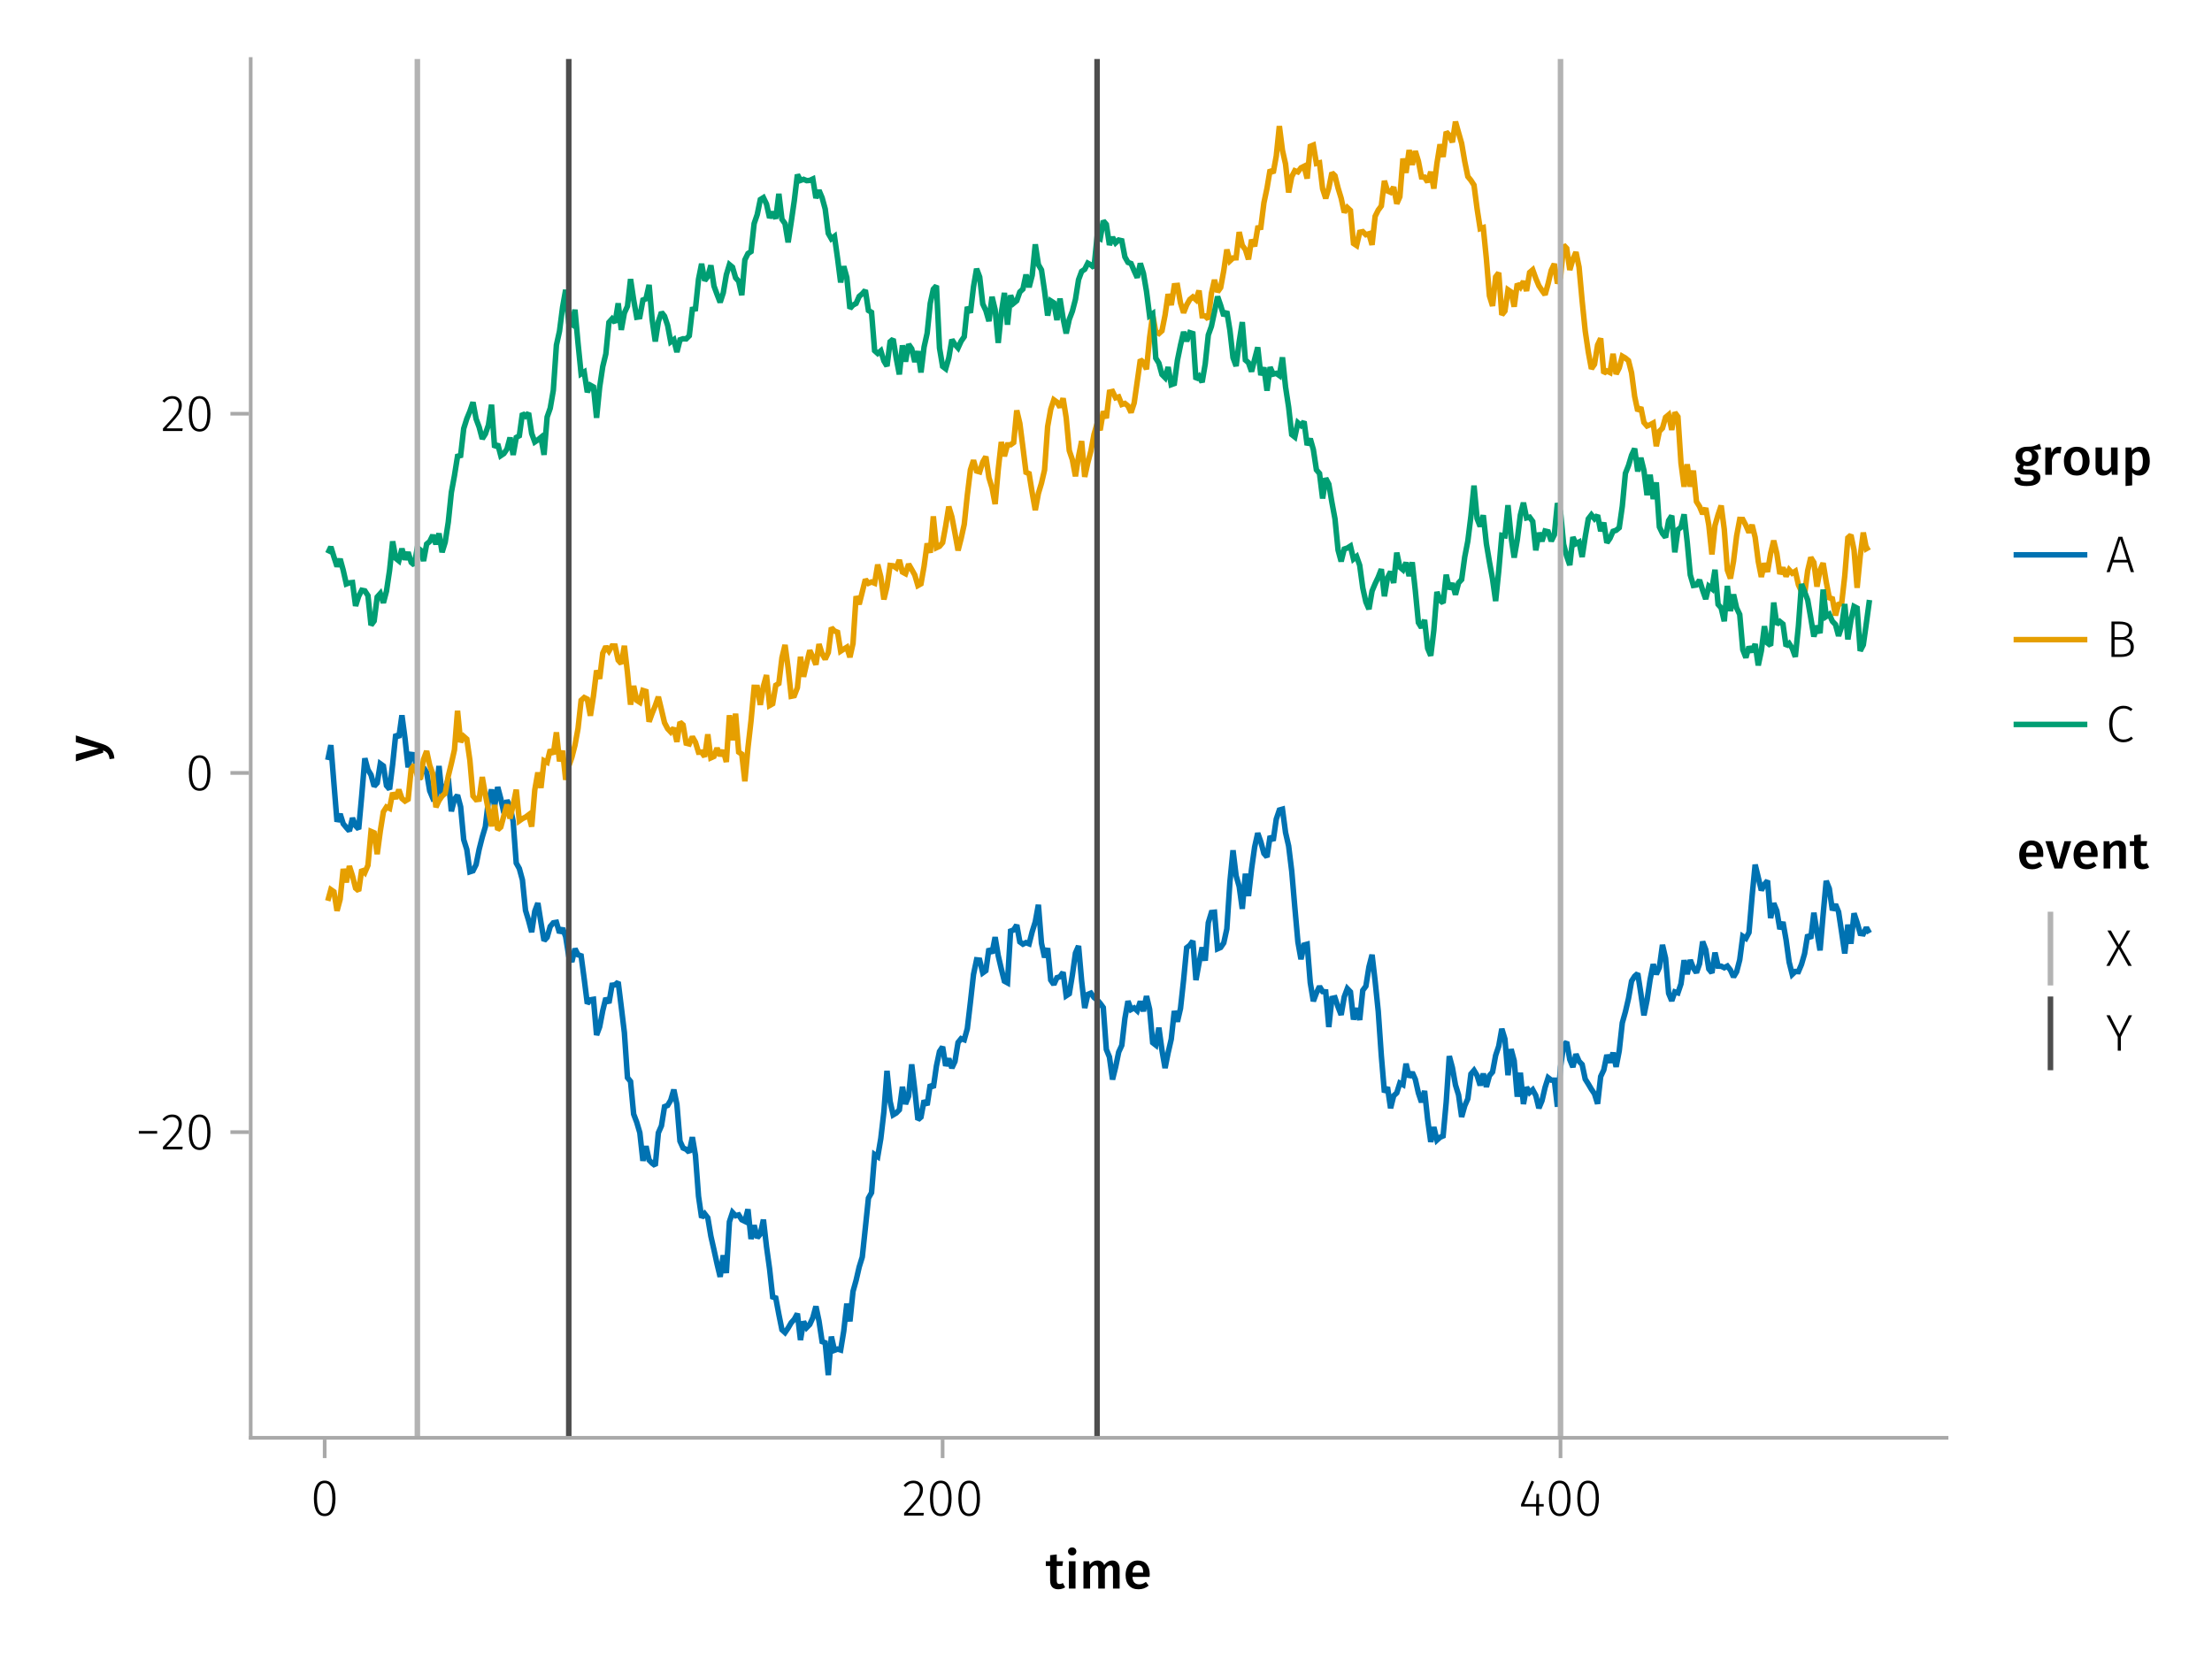 <?xml version="1.0" encoding="UTF-8"?>
<svg xmlns="http://www.w3.org/2000/svg" xmlns:xlink="http://www.w3.org/1999/xlink" width="600" height="450" viewBox="0 0 600 450">
<defs>
<g>
<g id="glyph-0-0-940e88b9">
<path d="M 5.312 -0.344 C 5.051 -0.156 4.758 -0.02 4.438 0.062 C 4.125 0.156 3.797 0.203 3.453 0.203 C 2.723 0.203 2.172 0 1.797 -0.406 C 1.422 -0.812 1.234 -1.414 1.234 -2.219 L 1.234 -6.125 L 0.062 -6.125 L 0.062 -7.406 L 1.234 -7.406 L 1.234 -9.047 L 3.031 -9.25 L 3.031 -7.406 L 4.75 -7.406 L 4.562 -6.125 L 3.031 -6.125 L 3.031 -2.25 C 3.031 -1.883 3.094 -1.625 3.219 -1.469 C 3.344 -1.312 3.539 -1.234 3.812 -1.234 C 4.082 -1.234 4.375 -1.32 4.688 -1.5 Z M 5.312 -0.344 "/>
</g>
<g id="glyph-1-0-940e88b9">
<path d="M 2.875 -7.406 L 2.875 0 L 1.078 0 L 1.078 -7.406 Z M 1.969 -11.156 C 2.301 -11.156 2.57 -11.051 2.781 -10.844 C 2.988 -10.633 3.094 -10.375 3.094 -10.062 C 3.094 -9.758 2.988 -9.504 2.781 -9.297 C 2.57 -9.086 2.301 -8.984 1.969 -8.984 C 1.633 -8.984 1.363 -9.086 1.156 -9.297 C 0.945 -9.504 0.844 -9.758 0.844 -10.062 C 0.844 -10.375 0.945 -10.633 1.156 -10.844 C 1.363 -11.051 1.633 -11.156 1.969 -11.156 Z M 1.969 -11.156 "/>
</g>
<g id="glyph-2-0-940e88b9">
<path d="M 8.938 -7.609 C 9.531 -7.609 10.004 -7.406 10.359 -7 C 10.711 -6.594 10.891 -6.047 10.891 -5.359 L 10.891 0 L 9.094 0 L 9.094 -5.078 C 9.094 -5.867 8.82 -6.266 8.281 -6.266 C 8 -6.266 7.75 -6.172 7.531 -5.984 C 7.32 -5.805 7.109 -5.531 6.891 -5.156 L 6.891 0 L 5.094 0 L 5.094 -5.078 C 5.094 -5.867 4.82 -6.266 4.281 -6.266 C 3.988 -6.266 3.734 -6.172 3.516 -5.984 C 3.305 -5.805 3.094 -5.531 2.875 -5.156 L 2.875 0 L 1.078 0 L 1.078 -7.406 L 2.625 -7.406 L 2.766 -6.438 C 3.328 -7.219 4.039 -7.609 4.906 -7.609 C 5.344 -7.609 5.719 -7.5 6.031 -7.281 C 6.344 -7.062 6.566 -6.758 6.703 -6.375 C 7.004 -6.77 7.332 -7.07 7.688 -7.281 C 8.051 -7.5 8.469 -7.609 8.938 -7.609 Z M 8.938 -7.609 "/>
</g>
<g id="glyph-2-1-940e88b9">
<path d="M 7.156 -3.875 C 7.156 -3.781 7.141 -3.539 7.109 -3.156 L 2.469 -3.156 C 2.52 -2.438 2.703 -1.922 3.016 -1.609 C 3.336 -1.297 3.758 -1.141 4.281 -1.141 C 4.613 -1.141 4.922 -1.191 5.203 -1.297 C 5.492 -1.41 5.801 -1.582 6.125 -1.812 L 6.875 -0.781 C 6.051 -0.125 5.133 0.203 4.125 0.203 C 3 0.203 2.129 -0.141 1.516 -0.828 C 0.91 -1.516 0.609 -2.457 0.609 -3.656 C 0.609 -4.406 0.738 -5.082 1 -5.688 C 1.258 -6.289 1.633 -6.758 2.125 -7.094 C 2.625 -7.438 3.211 -7.609 3.891 -7.609 C 4.93 -7.609 5.734 -7.281 6.297 -6.625 C 6.867 -5.969 7.156 -5.051 7.156 -3.875 Z M 5.375 -4.391 C 5.375 -5.691 4.895 -6.344 3.938 -6.344 C 3.5 -6.344 3.156 -6.18 2.906 -5.859 C 2.656 -5.535 2.508 -5.02 2.469 -4.312 L 5.375 -4.312 Z M 5.375 -4.391 "/>
</g>
<g id="glyph-3-0-940e88b9">
<path d="M 3.844 -9.469 C 4.812 -9.469 5.539 -9.055 6.031 -8.234 C 6.531 -7.422 6.781 -6.223 6.781 -4.641 C 6.781 -3.078 6.531 -1.883 6.031 -1.062 C 5.531 -0.25 4.801 0.156 3.844 0.156 C 2.883 0.156 2.156 -0.25 1.656 -1.062 C 1.164 -1.883 0.922 -3.082 0.922 -4.656 C 0.922 -6.238 1.164 -7.438 1.656 -8.25 C 2.156 -9.062 2.883 -9.469 3.844 -9.469 Z M 3.844 -8.797 C 2.457 -8.797 1.766 -7.414 1.766 -4.656 C 1.766 -1.895 2.457 -0.516 3.844 -0.516 C 4.531 -0.516 5.047 -0.848 5.391 -1.516 C 5.742 -2.191 5.922 -3.234 5.922 -4.641 C 5.922 -6.055 5.742 -7.102 5.391 -7.781 C 5.047 -8.457 4.531 -8.797 3.844 -8.797 Z M 3.844 -8.797 "/>
</g>
<g id="glyph-4-0-940e88b9">
<path d="M 3.156 -9.469 C 3.938 -9.469 4.555 -9.238 5.016 -8.781 C 5.484 -8.32 5.719 -7.734 5.719 -7.016 C 5.719 -6.41 5.586 -5.844 5.328 -5.312 C 5.078 -4.781 4.68 -4.195 4.141 -3.562 C 3.609 -2.926 2.742 -1.977 1.547 -0.719 L 5.969 -0.719 L 5.859 0 L 0.609 0 L 0.609 -0.688 C 1.879 -2.051 2.789 -3.062 3.344 -3.719 C 3.906 -4.375 4.301 -4.941 4.531 -5.422 C 4.758 -5.898 4.875 -6.414 4.875 -6.969 C 4.875 -7.52 4.711 -7.957 4.391 -8.281 C 4.066 -8.613 3.641 -8.781 3.109 -8.781 C 2.68 -8.781 2.301 -8.691 1.969 -8.516 C 1.633 -8.336 1.316 -8.07 1.016 -7.719 L 0.469 -8.141 C 0.832 -8.586 1.234 -8.922 1.672 -9.141 C 2.109 -9.359 2.602 -9.469 3.156 -9.469 Z M 3.156 -9.469 "/>
</g>
<g id="glyph-4-1-940e88b9">
<path d="M 3.844 -9.469 C 4.812 -9.469 5.539 -9.055 6.031 -8.234 C 6.531 -7.422 6.781 -6.223 6.781 -4.641 C 6.781 -3.078 6.531 -1.883 6.031 -1.062 C 5.531 -0.25 4.801 0.156 3.844 0.156 C 2.883 0.156 2.156 -0.25 1.656 -1.062 C 1.164 -1.883 0.922 -3.082 0.922 -4.656 C 0.922 -6.238 1.164 -7.438 1.656 -8.25 C 2.156 -9.062 2.883 -9.469 3.844 -9.469 Z M 3.844 -8.797 C 2.457 -8.797 1.766 -7.414 1.766 -4.656 C 1.766 -1.895 2.457 -0.516 3.844 -0.516 C 4.531 -0.516 5.047 -0.848 5.391 -1.516 C 5.742 -2.191 5.922 -3.234 5.922 -4.641 C 5.922 -6.055 5.742 -7.102 5.391 -7.781 C 5.047 -8.457 4.531 -8.797 3.844 -8.797 Z M 3.844 -8.797 "/>
</g>
<g id="glyph-4-2-940e88b9">
<path d="M 7.125 -9.594 L 4.094 -3.75 L 4.094 0 L 3.25 0 L 3.25 -3.734 L 0.188 -9.594 L 1.125 -9.594 L 3.703 -4.5 L 6.234 -9.594 Z M 7.125 -9.594 "/>
</g>
<g id="glyph-5-0-940e88b9">
<path d="M 3.844 -9.469 C 4.812 -9.469 5.539 -9.055 6.031 -8.234 C 6.531 -7.422 6.781 -6.223 6.781 -4.641 C 6.781 -3.078 6.531 -1.883 6.031 -1.062 C 5.531 -0.25 4.801 0.156 3.844 0.156 C 2.883 0.156 2.156 -0.25 1.656 -1.062 C 1.164 -1.883 0.922 -3.082 0.922 -4.656 C 0.922 -6.238 1.164 -7.438 1.656 -8.25 C 2.156 -9.062 2.883 -9.469 3.844 -9.469 Z M 3.844 -8.797 C 2.457 -8.797 1.766 -7.414 1.766 -4.656 C 1.766 -1.895 2.457 -0.516 3.844 -0.516 C 4.531 -0.516 5.047 -0.848 5.391 -1.516 C 5.742 -2.191 5.922 -3.234 5.922 -4.641 C 5.922 -6.055 5.742 -7.102 5.391 -7.781 C 5.047 -8.457 4.531 -8.797 3.844 -8.797 Z M 3.844 -8.797 "/>
</g>
<g id="glyph-6-0-940e88b9">
<path d="M 6.766 -3.125 L 6.766 -2.453 L 5.5 -2.453 L 5.5 0 L 4.703 0 L 4.703 -2.453 L 0.625 -2.453 L 0.625 -3.047 L 3.469 -9.469 L 4.156 -9.188 L 1.5 -3.125 L 4.703 -3.125 L 4.797 -5.859 L 5.5 -5.859 L 5.5 -3.125 Z M 6.766 -3.125 "/>
</g>
<g id="glyph-6-1-940e88b9">
<path d="M 3.844 -9.469 C 4.812 -9.469 5.539 -9.055 6.031 -8.234 C 6.531 -7.422 6.781 -6.223 6.781 -4.641 C 6.781 -3.078 6.531 -1.883 6.031 -1.062 C 5.531 -0.25 4.801 0.156 3.844 0.156 C 2.883 0.156 2.156 -0.25 1.656 -1.062 C 1.164 -1.883 0.922 -3.082 0.922 -4.656 C 0.922 -6.238 1.164 -7.438 1.656 -8.25 C 2.156 -9.062 2.883 -9.469 3.844 -9.469 Z M 3.844 -8.797 C 2.457 -8.797 1.766 -7.414 1.766 -4.656 C 1.766 -1.895 2.457 -0.516 3.844 -0.516 C 4.531 -0.516 5.047 -0.848 5.391 -1.516 C 5.742 -2.191 5.922 -3.234 5.922 -4.641 C 5.922 -6.055 5.742 -7.102 5.391 -7.781 C 5.047 -8.457 4.531 -8.797 3.844 -8.797 Z M 3.844 -8.797 "/>
</g>
<g id="glyph-7-0-940e88b9">
<path d="M 0.031 -4.656 C 0.945 -4.363 1.656 -3.91 2.156 -3.297 C 2.664 -2.691 2.961 -1.863 3.047 -0.812 L 1.75 -0.625 C 1.676 -1.113 1.57 -1.504 1.438 -1.797 C 1.301 -2.086 1.117 -2.32 0.891 -2.5 C 0.672 -2.676 0.375 -2.844 0 -3 L 0 -2.375 L -7.406 -0.031 L -7.406 -1.938 L -1.188 -3.547 L -7.406 -5.219 L -7.406 -7.062 Z M 0.031 -4.656 "/>
</g>
<g id="glyph-8-0-940e88b9">
<path d="M 0.969 -4.281 L 0.969 -5 L 5.938 -5 L 5.938 -4.281 Z M 0.969 -4.281 "/>
</g>
<g id="glyph-8-1-940e88b9">
<path d="M 3.156 -9.469 C 3.938 -9.469 4.555 -9.238 5.016 -8.781 C 5.484 -8.32 5.719 -7.734 5.719 -7.016 C 5.719 -6.41 5.586 -5.844 5.328 -5.312 C 5.078 -4.781 4.68 -4.195 4.141 -3.562 C 3.609 -2.926 2.742 -1.977 1.547 -0.719 L 5.969 -0.719 L 5.859 0 L 0.609 0 L 0.609 -0.688 C 1.879 -2.051 2.789 -3.062 3.344 -3.719 C 3.906 -4.375 4.301 -4.941 4.531 -5.422 C 4.758 -5.898 4.875 -6.414 4.875 -6.969 C 4.875 -7.52 4.711 -7.957 4.391 -8.281 C 4.066 -8.613 3.641 -8.781 3.109 -8.781 C 2.68 -8.781 2.301 -8.691 1.969 -8.516 C 1.633 -8.336 1.316 -8.07 1.016 -7.719 L 0.469 -8.141 C 0.832 -8.586 1.234 -8.922 1.672 -9.141 C 2.109 -9.359 2.602 -9.469 3.156 -9.469 Z M 3.156 -9.469 "/>
</g>
<g id="glyph-9-0-940e88b9">
<path d="M 3.844 -9.469 C 4.812 -9.469 5.539 -9.055 6.031 -8.234 C 6.531 -7.422 6.781 -6.223 6.781 -4.641 C 6.781 -3.078 6.531 -1.883 6.031 -1.062 C 5.531 -0.25 4.801 0.156 3.844 0.156 C 2.883 0.156 2.156 -0.25 1.656 -1.062 C 1.164 -1.883 0.922 -3.082 0.922 -4.656 C 0.922 -6.238 1.164 -7.438 1.656 -8.25 C 2.156 -9.062 2.883 -9.469 3.844 -9.469 Z M 3.844 -8.797 C 2.457 -8.797 1.766 -7.414 1.766 -4.656 C 1.766 -1.895 2.457 -0.516 3.844 -0.516 C 4.531 -0.516 5.047 -0.848 5.391 -1.516 C 5.742 -2.191 5.922 -3.234 5.922 -4.641 C 5.922 -6.055 5.742 -7.102 5.391 -7.781 C 5.047 -8.457 4.531 -8.797 3.844 -8.797 Z M 3.844 -8.797 "/>
</g>
<g id="glyph-10-0-940e88b9">
<path d="M 3.156 -9.469 C 3.938 -9.469 4.555 -9.238 5.016 -8.781 C 5.484 -8.32 5.719 -7.734 5.719 -7.016 C 5.719 -6.41 5.586 -5.844 5.328 -5.312 C 5.078 -4.781 4.68 -4.195 4.141 -3.562 C 3.609 -2.926 2.742 -1.977 1.547 -0.719 L 5.969 -0.719 L 5.859 0 L 0.609 0 L 0.609 -0.688 C 1.879 -2.051 2.789 -3.062 3.344 -3.719 C 3.906 -4.375 4.301 -4.941 4.531 -5.422 C 4.758 -5.898 4.875 -6.414 4.875 -6.969 C 4.875 -7.52 4.711 -7.957 4.391 -8.281 C 4.066 -8.613 3.641 -8.781 3.109 -8.781 C 2.68 -8.781 2.301 -8.691 1.969 -8.516 C 1.633 -8.336 1.316 -8.07 1.016 -7.719 L 0.469 -8.141 C 0.832 -8.586 1.234 -8.922 1.672 -9.141 C 2.109 -9.359 2.602 -9.469 3.156 -9.469 Z M 3.156 -9.469 "/>
</g>
<g id="glyph-11-0-940e88b9">
<path d="M 7.516 -7.016 C 7.035 -6.848 6.32 -6.766 5.375 -6.766 C 5.832 -6.555 6.172 -6.301 6.391 -6 C 6.609 -5.695 6.719 -5.316 6.719 -4.859 C 6.719 -4.367 6.598 -3.938 6.359 -3.562 C 6.117 -3.195 5.77 -2.906 5.312 -2.688 C 4.863 -2.469 4.336 -2.359 3.734 -2.359 C 3.398 -2.359 3.109 -2.398 2.859 -2.484 C 2.648 -2.336 2.547 -2.156 2.547 -1.938 C 2.547 -1.582 2.844 -1.406 3.438 -1.406 L 4.578 -1.406 C 5.117 -1.406 5.594 -1.316 6 -1.141 C 6.406 -0.961 6.719 -0.711 6.938 -0.391 C 7.164 -0.078 7.281 0.281 7.281 0.688 C 7.281 1.438 6.961 2.016 6.328 2.422 C 5.691 2.836 4.773 3.047 3.578 3.047 C 2.723 3.047 2.051 2.957 1.562 2.781 C 1.07 2.602 0.723 2.348 0.516 2.016 C 0.305 1.68 0.203 1.254 0.203 0.734 L 1.812 0.734 C 1.812 0.992 1.859 1.195 1.953 1.344 C 2.055 1.488 2.238 1.598 2.5 1.672 C 2.758 1.754 3.129 1.797 3.609 1.797 C 4.297 1.797 4.773 1.707 5.047 1.531 C 5.328 1.363 5.469 1.125 5.469 0.812 C 5.469 0.531 5.359 0.312 5.141 0.156 C 4.93 0.008 4.625 -0.062 4.219 -0.062 L 3.094 -0.062 C 2.395 -0.062 1.867 -0.195 1.516 -0.469 C 1.16 -0.738 0.984 -1.082 0.984 -1.5 C 0.984 -1.758 1.055 -2.008 1.203 -2.25 C 1.359 -2.5 1.57 -2.707 1.844 -2.875 C 1.395 -3.102 1.066 -3.383 0.859 -3.719 C 0.648 -4.062 0.547 -4.473 0.547 -4.953 C 0.547 -5.484 0.676 -5.945 0.938 -6.344 C 1.195 -6.75 1.555 -7.062 2.016 -7.281 C 2.484 -7.5 3.016 -7.609 3.609 -7.609 C 4.391 -7.598 5.02 -7.66 5.5 -7.797 C 5.988 -7.93 6.508 -8.145 7.062 -8.438 Z M 3.641 -6.391 C 3.234 -6.391 2.914 -6.258 2.688 -6 C 2.469 -5.75 2.359 -5.41 2.359 -4.984 C 2.359 -4.535 2.473 -4.18 2.703 -3.922 C 2.93 -3.66 3.254 -3.531 3.672 -3.531 C 4.098 -3.531 4.422 -3.656 4.641 -3.906 C 4.867 -4.164 4.984 -4.531 4.984 -5 C 4.984 -5.926 4.535 -6.391 3.641 -6.391 Z M 3.641 -6.391 "/>
</g>
<g id="glyph-11-1-940e88b9">
<path d="M 7 0 L 5.453 0 L 5.344 -1.031 C 5.07 -0.613 4.754 -0.301 4.391 -0.094 C 4.023 0.102 3.586 0.203 3.078 0.203 C 2.422 0.203 1.91 0 1.547 -0.406 C 1.191 -0.812 1.016 -1.375 1.016 -2.094 L 1.016 -7.406 L 2.797 -7.406 L 2.797 -2.312 C 2.797 -1.895 2.867 -1.594 3.016 -1.406 C 3.16 -1.227 3.391 -1.141 3.703 -1.141 C 4.273 -1.141 4.773 -1.492 5.203 -2.203 L 5.203 -7.406 L 7 -7.406 Z M 7 0 "/>
</g>
<g id="glyph-12-0-940e88b9">
<path d="M 4.734 -7.609 C 5.004 -7.609 5.25 -7.57 5.469 -7.5 L 5.172 -5.766 C 4.941 -5.828 4.723 -5.859 4.516 -5.859 C 4.066 -5.859 3.719 -5.695 3.469 -5.375 C 3.219 -5.062 3.02 -4.586 2.875 -3.953 L 2.875 0 L 1.078 0 L 1.078 -7.406 L 2.625 -7.406 L 2.797 -5.953 C 2.973 -6.484 3.227 -6.891 3.562 -7.172 C 3.906 -7.461 4.297 -7.609 4.734 -7.609 Z M 4.734 -7.609 "/>
</g>
<g id="glyph-12-1-940e88b9">
<path d="M 4.906 -7.609 C 5.844 -7.609 6.535 -7.27 6.984 -6.594 C 7.43 -5.914 7.656 -4.957 7.656 -3.719 C 7.656 -2.957 7.539 -2.281 7.312 -1.688 C 7.082 -1.094 6.742 -0.629 6.297 -0.297 C 5.859 0.035 5.336 0.203 4.734 0.203 C 3.953 0.203 3.332 -0.066 2.875 -0.609 L 2.875 2.859 L 1.078 3.047 L 1.078 -7.406 L 2.641 -7.406 L 2.75 -6.5 C 3.031 -6.875 3.359 -7.148 3.734 -7.328 C 4.109 -7.516 4.5 -7.609 4.906 -7.609 Z M 4.234 -1.156 C 5.266 -1.156 5.781 -2.004 5.781 -3.703 C 5.781 -4.609 5.66 -5.258 5.422 -5.656 C 5.191 -6.062 4.844 -6.266 4.375 -6.266 C 4.082 -6.266 3.805 -6.172 3.547 -5.984 C 3.285 -5.805 3.062 -5.566 2.875 -5.266 L 2.875 -1.938 C 3.219 -1.414 3.672 -1.156 4.234 -1.156 Z M 4.234 -1.156 "/>
</g>
<g id="glyph-13-0-940e88b9">
<path d="M 4.109 -7.609 C 5.191 -7.609 6.039 -7.258 6.656 -6.562 C 7.27 -5.875 7.578 -4.922 7.578 -3.703 C 7.578 -2.93 7.438 -2.25 7.156 -1.656 C 6.875 -1.062 6.473 -0.602 5.953 -0.281 C 5.43 0.039 4.812 0.203 4.094 0.203 C 3 0.203 2.145 -0.141 1.531 -0.828 C 0.914 -1.523 0.609 -2.484 0.609 -3.703 C 0.609 -4.484 0.742 -5.164 1.016 -5.75 C 1.297 -6.344 1.703 -6.801 2.234 -7.125 C 2.766 -7.445 3.391 -7.609 4.109 -7.609 Z M 4.109 -6.266 C 3.023 -6.266 2.484 -5.41 2.484 -3.703 C 2.484 -2.828 2.617 -2.18 2.891 -1.766 C 3.16 -1.348 3.562 -1.141 4.094 -1.141 C 4.625 -1.141 5.02 -1.348 5.281 -1.766 C 5.551 -2.191 5.688 -2.836 5.688 -3.703 C 5.688 -4.578 5.551 -5.223 5.281 -5.641 C 5.02 -6.055 4.629 -6.266 4.109 -6.266 Z M 4.109 -6.266 "/>
</g>
<g id="glyph-14-0-940e88b9">
<path d="M 6.797 0 L 5.953 -2.625 L 1.922 -2.625 L 1.078 0 L 0.219 0 L 3.438 -9.594 L 4.484 -9.594 L 7.672 0 Z M 2.156 -3.328 L 5.719 -3.328 L 3.953 -8.906 Z M 2.156 -3.328 "/>
</g>
<g id="glyph-14-1-940e88b9">
<path d="M 5.406 -5.078 C 6.062 -5.004 6.594 -4.773 7 -4.391 C 7.406 -4.004 7.609 -3.426 7.609 -2.656 C 7.609 -1.758 7.305 -1.094 6.703 -0.656 C 6.098 -0.219 5.254 0 4.172 0 L 1.547 0 L 1.547 -9.594 L 3.703 -9.594 C 4.805 -9.594 5.66 -9.391 6.266 -8.984 C 6.867 -8.586 7.172 -7.992 7.172 -7.203 C 7.172 -6.609 7.008 -6.129 6.688 -5.766 C 6.363 -5.398 5.938 -5.172 5.406 -5.078 Z M 2.391 -8.891 L 2.391 -5.375 L 4.328 -5.375 C 4.922 -5.375 5.398 -5.531 5.766 -5.844 C 6.129 -6.156 6.312 -6.586 6.312 -7.141 C 6.312 -7.766 6.098 -8.211 5.672 -8.484 C 5.254 -8.754 4.625 -8.891 3.781 -8.891 Z M 4.172 -0.703 C 5.891 -0.703 6.75 -1.352 6.75 -2.656 C 6.75 -3.352 6.535 -3.867 6.109 -4.203 C 5.68 -4.535 5.117 -4.703 4.422 -4.703 L 2.391 -4.703 L 2.391 -0.703 Z M 4.172 -0.703 "/>
</g>
<g id="glyph-14-2-940e88b9">
<path d="M 4.797 -9.75 C 5.328 -9.75 5.773 -9.676 6.141 -9.531 C 6.516 -9.383 6.891 -9.16 7.266 -8.859 L 6.812 -8.297 C 6.488 -8.555 6.176 -8.742 5.875 -8.859 C 5.582 -8.973 5.242 -9.031 4.859 -9.031 C 3.953 -9.031 3.219 -8.68 2.656 -7.984 C 2.094 -7.297 1.812 -6.234 1.812 -4.797 C 1.812 -3.867 1.941 -3.086 2.203 -2.453 C 2.461 -1.816 2.816 -1.348 3.266 -1.047 C 3.723 -0.742 4.238 -0.594 4.812 -0.594 C 5.27 -0.594 5.656 -0.66 5.969 -0.797 C 6.289 -0.93 6.613 -1.129 6.938 -1.391 L 7.375 -0.844 C 6.676 -0.176 5.812 0.156 4.781 0.156 C 4.039 0.156 3.379 -0.035 2.797 -0.422 C 2.211 -0.805 1.754 -1.367 1.422 -2.109 C 1.086 -2.848 0.922 -3.742 0.922 -4.797 C 0.922 -5.859 1.094 -6.758 1.438 -7.5 C 1.781 -8.238 2.242 -8.797 2.828 -9.172 C 3.41 -9.555 4.066 -9.75 4.797 -9.75 Z M 4.797 -9.75 "/>
</g>
<g id="glyph-14-3-940e88b9">
<path d="M 4.062 -5.188 L 7.062 0 L 6.109 0 L 3.562 -4.609 L 1.047 0 L 0.141 0 L 3.062 -5.156 L 0.438 -9.594 L 1.391 -9.594 L 3.562 -5.719 L 5.75 -9.594 L 6.656 -9.594 Z M 4.062 -5.188 "/>
</g>
<g id="glyph-15-0-940e88b9">
<path d="M 7.156 -3.875 C 7.156 -3.781 7.141 -3.539 7.109 -3.156 L 2.469 -3.156 C 2.52 -2.438 2.703 -1.922 3.016 -1.609 C 3.336 -1.297 3.758 -1.141 4.281 -1.141 C 4.613 -1.141 4.922 -1.191 5.203 -1.297 C 5.492 -1.41 5.801 -1.582 6.125 -1.812 L 6.875 -0.781 C 6.051 -0.125 5.133 0.203 4.125 0.203 C 3 0.203 2.129 -0.141 1.516 -0.828 C 0.91 -1.516 0.609 -2.457 0.609 -3.656 C 0.609 -4.406 0.738 -5.082 1 -5.688 C 1.258 -6.289 1.633 -6.758 2.125 -7.094 C 2.625 -7.438 3.211 -7.609 3.891 -7.609 C 4.93 -7.609 5.734 -7.281 6.297 -6.625 C 6.867 -5.969 7.156 -5.051 7.156 -3.875 Z M 5.375 -4.391 C 5.375 -5.691 4.895 -6.344 3.938 -6.344 C 3.5 -6.344 3.156 -6.18 2.906 -5.859 C 2.656 -5.535 2.508 -5.02 2.469 -4.312 L 5.375 -4.312 Z M 5.375 -4.391 "/>
</g>
<g id="glyph-15-1-940e88b9">
<path d="M 7.031 -7.406 L 4.625 0 L 2.484 0 L 0.031 -7.406 L 1.969 -7.406 L 3.562 -1.438 L 5.188 -7.406 Z M 7.031 -7.406 "/>
</g>
<g id="glyph-15-2-940e88b9">
<path d="M 5.312 -0.344 C 5.051 -0.156 4.758 -0.02 4.438 0.062 C 4.125 0.156 3.797 0.203 3.453 0.203 C 2.723 0.203 2.172 0 1.797 -0.406 C 1.422 -0.812 1.234 -1.414 1.234 -2.219 L 1.234 -6.125 L 0.062 -6.125 L 0.062 -7.406 L 1.234 -7.406 L 1.234 -9.047 L 3.031 -9.25 L 3.031 -7.406 L 4.75 -7.406 L 4.562 -6.125 L 3.031 -6.125 L 3.031 -2.25 C 3.031 -1.883 3.094 -1.625 3.219 -1.469 C 3.344 -1.312 3.539 -1.234 3.812 -1.234 C 4.082 -1.234 4.375 -1.32 4.688 -1.5 Z M 5.312 -0.344 "/>
</g>
<g id="glyph-16-0-940e88b9">
<path d="M 5.031 -7.609 C 5.688 -7.609 6.195 -7.41 6.562 -7.016 C 6.938 -6.617 7.125 -6.066 7.125 -5.359 L 7.125 0 L 5.328 0 L 5.328 -5.078 C 5.328 -5.516 5.25 -5.82 5.094 -6 C 4.945 -6.176 4.723 -6.266 4.422 -6.266 C 4.117 -6.266 3.844 -6.172 3.594 -5.984 C 3.344 -5.797 3.102 -5.52 2.875 -5.156 L 2.875 0 L 1.078 0 L 1.078 -7.406 L 2.625 -7.406 L 2.766 -6.438 C 3.379 -7.219 4.133 -7.609 5.031 -7.609 Z M 5.031 -7.609 "/>
</g>
</g>
<clipPath id="clip-0-940e88b9">
<path clip-rule="nonzero" d="M 112 16 L 114 16 L 114 390 L 112 390 Z M 112 16 "/>
</clipPath>
<clipPath id="clip-1-940e88b9">
<path clip-rule="nonzero" d="M 422 16 L 425 16 L 425 390 L 422 390 Z M 422 16 "/>
</clipPath>
<clipPath id="clip-2-940e88b9">
<path clip-rule="nonzero" d="M 153 16 L 156 16 L 156 390 L 153 390 Z M 153 16 "/>
</clipPath>
<clipPath id="clip-3-940e88b9">
<path clip-rule="nonzero" d="M 296 16 L 299 16 L 299 390 L 296 390 Z M 296 16 "/>
</clipPath>
</defs>
<rect x="-60" y="-45" width="720" height="540" fill="rgb(100%, 100%, 100%)" fill-opacity="1"/>
<path fill-rule="nonzero" fill="rgb(100%, 100%, 100%)" fill-opacity="1" d="M 68 390 L 528 390 L 528 16 L 68 16 Z M 68 390 "/>
<g fill="rgb(0%, 0%, 0%)" fill-opacity="1">
<use xlink:href="#glyph-0-0-940e88b9" x="283.608" y="430.89"/>
</g>
<g fill="rgb(0%, 0%, 0%)" fill-opacity="1">
<use xlink:href="#glyph-1-0-940e88b9" x="288.858" y="430.89"/>
</g>
<g fill="rgb(0%, 0%, 0%)" fill-opacity="1">
<use xlink:href="#glyph-2-0-940e88b9" x="292.806" y="430.89"/>
</g>
<g fill="rgb(0%, 0%, 0%)" fill-opacity="1">
<use xlink:href="#glyph-2-1-940e88b9" x="304.706" y="430.89"/>
</g>
<g fill="rgb(0%, 0%, 0%)" fill-opacity="1">
<use xlink:href="#glyph-3-0-940e88b9" x="84.221" y="411.09"/>
</g>
<g fill="rgb(0%, 0%, 0%)" fill-opacity="1">
<use xlink:href="#glyph-4-0-940e88b9" x="244.626" y="411.09"/>
</g>
<g fill="rgb(0%, 0%, 0%)" fill-opacity="1">
<use xlink:href="#glyph-4-1-940e88b9" x="251.332" y="411.09"/>
</g>
<g fill="rgb(0%, 0%, 0%)" fill-opacity="1">
<use xlink:href="#glyph-5-0-940e88b9" x="259.032" y="411.09"/>
</g>
<g fill="rgb(0%, 0%, 0%)" fill-opacity="1">
<use xlink:href="#glyph-6-0-940e88b9" x="411.961" y="411.09"/>
</g>
<g fill="rgb(0%, 0%, 0%)" fill-opacity="1">
<use xlink:href="#glyph-6-1-940e88b9" x="419.213" y="411.09"/>
</g>
<g fill="rgb(0%, 0%, 0%)" fill-opacity="1">
<use xlink:href="#glyph-6-1-940e88b9" x="426.913" y="411.09"/>
</g>
<g fill="rgb(0%, 0%, 0%)" fill-opacity="1">
<use xlink:href="#glyph-7-0-940e88b9" x="27.982" y="206.542"/>
</g>
<g fill="rgb(0%, 0%, 0%)" fill-opacity="1">
<use xlink:href="#glyph-8-0-940e88b9" x="36.692" y="311.78"/>
</g>
<g fill="rgb(0%, 0%, 0%)" fill-opacity="1">
<use xlink:href="#glyph-8-1-940e88b9" x="43.594" y="311.78"/>
</g>
<g fill="rgb(0%, 0%, 0%)" fill-opacity="1">
<use xlink:href="#glyph-4-1-940e88b9" x="50.3" y="311.78"/>
</g>
<g fill="rgb(0%, 0%, 0%)" fill-opacity="1">
<use xlink:href="#glyph-9-0-940e88b9" x="50.3" y="214.346"/>
</g>
<g fill="rgb(0%, 0%, 0%)" fill-opacity="1">
<use xlink:href="#glyph-10-0-940e88b9" x="43.594" y="116.912"/>
</g>
<g fill="rgb(0%, 0%, 0%)" fill-opacity="1">
<use xlink:href="#glyph-9-0-940e88b9" x="50.3" y="116.912"/>
</g>
<path fill="none" stroke-width="1.5" stroke-linecap="butt" stroke-linejoin="miter" stroke="rgb(0%, 44.706%, 69.804%)" stroke-opacity="1" stroke-miterlimit="2" d="M 88.91 206.145 L 89.746 202.117 L 90.586 212.633 L 91.422 222.883 L 92.262 220.785 L 93.098 223.438 L 93.938 224.457 L 94.773 225.402 L 95.613 221.891 L 96.453 223.98 L 97.289 224.879 L 98.129 215.699 L 98.965 205.688 L 99.805 208.801 L 100.641 210.188 L 101.48 213.277 L 102.316 212.359 L 103.156 207.164 L 103.992 207.77 L 104.832 213.086 L 105.668 214.074 L 106.508 207.277 L 107.348 199.164 L 108.184 200.059 L 109.023 194.023 L 109.859 200.312 L 110.699 208.137 L 111.535 204.633 L 112.375 204.734 L 113.211 209.766 L 114.051 210.441 L 114.887 208.148 L 115.727 209.535 L 116.562 214.516 L 117.402 216.531 L 118.242 215.996 L 119.078 207.77 L 119.918 215.91 L 120.754 214.121 L 121.594 211.102 L 122.43 220.066 L 123.27 216.805 L 124.105 215.695 L 124.945 218.844 L 125.781 227.758 L 126.621 230.422 L 127.457 236.473 L 128.297 236.199 L 129.137 234.523 L 129.973 230.371 L 130.812 227.062 L 131.648 224.262 L 132.488 217.125 L 133.324 214.176 L 134.164 218.754 L 135 213.484 L 135.84 216.656 L 136.676 220.551 L 137.516 217.105 L 138.352 218.676 L 139.191 222.82 L 140.031 234.098 L 140.867 235.598 L 141.707 238.68 L 142.543 246.941 L 143.383 249.691 L 144.219 252.844 L 145.059 247.18 L 145.895 244.961 L 146.734 250.215 L 147.57 255.145 L 148.41 254.242 L 149.246 251.305 L 150.086 250.316 L 150.926 250.172 L 151.762 253.016 L 152.602 251.785 L 153.438 254.074 L 154.277 259.375 L 155.113 260.887 L 155.953 257.344 L 156.789 258.984 L 157.629 259.266 L 158.465 265.527 L 159.305 272.219 L 160.141 271.199 L 160.98 271.059 L 161.82 280.75 L 162.656 278.52 L 163.496 274.137 L 164.332 270.734 L 165.172 272.062 L 166.008 267.234 L 166.848 267.133 L 167.684 266.387 L 168.523 273.168 L 169.359 280.078 L 170.199 292.301 L 171.035 293.34 L 171.875 302.199 L 172.715 304.418 L 173.551 307.246 L 174.391 314.871 L 175.227 310.891 L 176.066 314.664 L 176.902 315.531 L 177.742 316.168 L 178.578 307.281 L 179.418 305.371 L 180.254 300.18 L 181.094 299.84 L 181.93 298.43 L 182.77 295.566 L 183.609 299.57 L 184.445 309.543 L 185.285 311.391 L 186.121 311.742 L 186.961 312.555 L 187.797 308.457 L 188.637 313.379 L 189.473 324.496 L 190.312 330.254 L 191.148 329.242 L 191.988 330.324 L 192.824 335.312 L 193.664 339.012 L 194.504 342.84 L 195.34 346.328 L 196.18 340.496 L 197.016 345.309 L 197.855 331.395 L 198.691 328.871 L 199.531 329.758 L 200.367 329.539 L 201.207 330.867 L 202.043 331.281 L 202.883 328.02 L 203.719 336.07 L 204.559 332.355 L 205.398 335.73 L 206.234 334.742 L 207.074 330.824 L 207.91 338.133 L 208.75 344.199 L 209.586 351.793 L 210.426 352.074 L 211.262 356.523 L 212.102 360.688 L 212.938 361.453 L 213.777 360.223 L 214.613 358.789 L 215.453 357.844 L 216.293 356.328 L 217.129 363.477 L 217.969 358.473 L 218.805 360.105 L 219.645 359.254 L 220.48 357.43 L 221.32 354.359 L 222.156 358.34 L 222.996 363.906 L 223.832 364.215 L 224.672 373 L 225.508 362.547 L 226.348 366.254 L 227.188 365.934 L 228.023 366.188 L 228.863 361.059 L 229.699 353.605 L 230.539 358.418 L 231.375 350.301 L 232.215 347.301 L 233.051 343.672 L 233.891 340.957 L 234.727 333.031 L 235.566 324.984 L 236.402 323.508 L 237.242 313.168 L 238.082 313.734 L 238.918 308.812 L 239.758 301.551 L 240.594 290.465 L 241.434 298.73 L 242.27 302.395 L 243.109 301.895 L 243.945 301.035 L 244.785 294.797 L 245.621 299.453 L 246.461 297.328 L 247.297 288.707 L 248.137 295.645 L 248.977 303.719 L 249.812 303.008 L 250.652 298.5 L 251.488 299.746 L 252.328 294.199 L 253.164 295.031 L 254.004 289.145 L 254.84 285.215 L 255.68 283.953 L 256.516 289.102 L 257.355 287.156 L 258.191 289.695 L 259.031 287.922 L 259.871 282.77 L 260.707 281.73 L 261.547 282.031 L 262.383 279.008 L 263.223 271.84 L 264.059 264.332 L 264.898 260.344 L 265.734 260.438 L 266.574 263.887 L 267.41 263.289 L 268.25 257.328 L 269.086 258.566 L 269.926 254.199 L 270.766 259.223 L 271.602 262.805 L 272.441 266.129 L 273.277 266.586 L 274.117 252.551 L 274.953 252.242 L 275.793 250.91 L 276.629 255.484 L 277.469 256.094 L 278.305 255.68 L 279.145 256.012 L 279.98 252.73 L 280.82 250.035 L 281.66 245.422 L 282.496 255.824 L 283.336 259.699 L 284.172 257.195 L 285.012 265.84 L 285.848 267.043 L 286.688 265.199 L 287.523 264.938 L 288.363 263.73 L 289.199 270.105 L 290.039 269.547 L 290.875 264.496 L 291.715 258.516 L 292.555 256.59 L 293.391 266.074 L 294.23 273.418 L 295.066 269.734 L 295.906 269.387 L 296.742 270.555 L 297.582 271.191 L 298.418 272.141 L 299.258 273.301 L 300.094 284.664 L 300.934 286.707 L 301.77 292.812 L 302.609 289.441 L 303.445 285.367 L 304.285 283.535 L 305.125 276.25 L 305.961 271.555 L 306.801 273.828 L 307.637 273.387 L 308.477 274.156 L 309.312 271.629 L 310.152 274.285 L 310.988 270.203 L 311.828 273.77 L 312.664 282.816 L 313.504 283.477 L 314.34 278.758 L 315.18 284.871 L 316.02 289.707 L 316.855 285.543 L 317.695 281.879 L 318.531 274.242 L 319.371 277.117 L 320.207 273.539 L 321.047 265.844 L 321.883 257.066 L 322.723 256.414 L 323.559 255.23 L 324.398 265.848 L 325.234 261.23 L 326.074 256.988 L 326.914 260.566 L 327.75 250.289 L 328.59 247.523 L 329.426 247.438 L 330.266 257.359 L 331.102 256.992 L 331.941 255.762 L 332.777 251.945 L 333.617 239.164 L 334.453 230.641 L 335.293 237.551 L 336.129 240.449 L 336.969 246.523 L 337.809 236.992 L 338.645 243.051 L 339.484 235.699 L 340.32 229.754 L 341.16 225.984 L 341.996 228.352 L 342.836 231.488 L 343.672 232.449 L 344.512 226.805 L 345.348 228.031 L 346.188 222.168 L 347.023 219.727 L 347.863 219.488 L 348.703 225.832 L 349.539 229.469 L 350.379 236.309 L 351.215 246.098 L 352.055 255.508 L 352.891 260.184 L 353.73 256.34 L 354.566 256.113 L 355.406 266.543 L 356.242 271.57 L 357.082 269.332 L 357.918 267.57 L 358.758 268.969 L 359.598 269.035 L 360.434 278.578 L 361.273 270.824 L 362.109 270.648 L 362.949 273.141 L 363.785 275.281 L 364.625 270.391 L 365.461 268.16 L 366.301 269.043 L 367.137 276.551 L 367.977 273.465 L 368.812 276.66 L 369.652 268.633 L 370.492 267.496 L 371.328 262.262 L 372.168 258.98 L 373.004 266.164 L 373.844 274.297 L 374.68 286.336 L 375.52 296.289 L 376.355 294.902 L 377.195 300.602 L 378.031 297.23 L 378.871 296.449 L 379.707 293.789 L 380.547 294.223 L 381.387 288.527 L 382.223 292.176 L 383.062 290.871 L 383.898 292.75 L 384.738 296.473 L 385.574 298.965 L 386.414 295.906 L 387.25 303.703 L 388.09 309.742 L 388.926 305.734 L 389.766 309.25 L 390.602 308.492 L 391.441 308.121 L 392.281 298.934 L 393.117 286.473 L 393.957 289.586 L 394.793 294.309 L 395.633 297.012 L 396.469 302.961 L 397.309 299.938 L 398.145 298.035 L 398.984 291.324 L 399.82 290.344 L 400.66 291.73 L 401.496 294.398 L 402.336 291.227 L 403.176 294.816 L 404.012 291.746 L 404.852 290.773 L 405.688 286.281 L 406.527 283.77 L 407.363 279.074 L 408.203 281.824 L 409.039 291.645 L 409.879 284.582 L 410.715 287.703 L 411.555 297.477 L 412.391 290.977 L 413.23 299.469 L 414.07 294.926 L 414.906 296.348 L 415.746 295.598 L 416.582 297.152 L 417.422 300.578 L 418.258 298.578 L 419.098 294.965 L 419.934 292.332 L 420.773 292.984 L 421.609 293 L 422.449 300.195 L 423.285 289.461 L 424.125 283.469 L 424.965 282.656 L 425.801 287.414 L 426.641 289.441 L 427.477 285.938 L 428.316 287.871 L 429.152 288.75 L 429.992 292.707 L 430.828 294.035 L 431.668 295.461 L 432.504 296.699 L 433.344 299.398 L 434.18 292.012 L 435.02 290.223 L 435.859 286.164 L 436.695 288.211 L 437.535 285.543 L 438.371 289.379 L 439.211 285.039 L 440.047 277.441 L 440.887 274.445 L 441.723 270.852 L 442.562 266.109 L 443.398 264.805 L 444.238 264.066 L 445.074 269.457 L 445.914 275.406 L 446.754 271.293 L 447.59 265.715 L 448.43 261.551 L 449.266 264.266 L 450.105 262.383 L 450.941 256.293 L 451.781 259.914 L 452.617 269.441 L 453.457 271.473 L 454.293 269.043 L 455.133 269.316 L 455.969 266.852 L 456.809 260.457 L 457.648 264.246 L 458.484 260.398 L 459.324 262.582 L 460.16 263.824 L 461 261.406 L 461.836 255.41 L 462.676 257.566 L 463.512 262.828 L 464.352 263.879 L 465.188 258.387 L 466.027 262.07 L 466.863 262.082 L 467.703 262.488 L 468.543 262.043 L 469.379 263.125 L 470.219 264.988 L 471.055 263.594 L 471.895 260.355 L 472.73 253.973 L 473.57 254.523 L 474.406 252.945 L 475.246 243.168 L 476.082 234.535 L 476.922 238.004 L 477.758 241.492 L 478.598 239.887 L 479.438 238.887 L 480.273 249.027 L 481.113 245.008 L 481.949 247.043 L 482.789 252.016 L 483.625 250.102 L 484.465 254.902 L 485.301 260.973 L 486.141 264.305 L 486.977 263.508 L 487.816 263.555 L 488.652 261.582 L 489.492 258.68 L 490.332 253.559 L 491.168 254.559 L 492.008 247.578 L 492.844 252.785 L 493.684 257.789 L 494.52 248.066 L 495.359 238.941 L 496.195 241.039 L 497.035 246.895 L 497.871 245.316 L 498.711 247.348 L 499.547 252.902 L 500.387 258.633 L 501.227 250.809 L 502.062 255.977 L 502.902 247.734 L 503.738 250.254 L 504.578 253.195 L 505.414 253.309 L 506.254 251.598 L 507.09 253.102 "/>
<path fill="none" stroke-width="1.5" stroke-linecap="butt" stroke-linejoin="miter" stroke="rgb(90.196%, 62.353%, 0%)" stroke-opacity="1" stroke-miterlimit="2" d="M 88.91 244.348 L 89.746 241.312 L 90.586 241.895 L 91.422 247.059 L 92.262 243.922 L 93.098 235.699 L 93.938 239.332 L 94.773 234.922 L 95.613 237.578 L 96.453 240.906 L 97.289 241.633 L 98.129 235.848 L 98.965 236.684 L 99.805 234.711 L 100.641 225.523 L 101.48 225.887 L 102.316 231.691 L 103.156 225.414 L 103.992 220.207 L 104.832 218.895 L 105.668 219.281 L 106.508 215.055 L 107.348 216.621 L 108.184 214.203 L 109.023 216.59 L 109.859 217.289 L 110.699 216.797 L 111.535 208.609 L 112.375 207.469 L 113.211 210.414 L 114.051 211.336 L 114.887 205.977 L 115.727 203.723 L 116.562 207.609 L 117.402 209.906 L 118.242 218.957 L 119.078 217.145 L 119.918 215.926 L 120.754 215.195 L 121.594 210.527 L 122.43 207.102 L 123.27 203.398 L 124.105 192.793 L 124.945 201.293 L 125.781 199.746 L 126.621 200.48 L 127.457 206.266 L 128.297 215.898 L 129.137 216.902 L 129.973 216.789 L 130.812 210.77 L 131.648 215.566 L 132.488 219.824 L 133.324 224.121 L 134.164 218.336 L 135 225.066 L 135.84 224.328 L 136.676 221.234 L 137.516 218.227 L 138.352 222.016 L 139.191 218.328 L 140.031 214.199 L 140.867 222.652 L 141.707 222.066 L 142.543 221.648 L 143.383 221.023 L 144.219 224.215 L 145.059 214.254 L 145.895 209.543 L 146.734 213.719 L 147.57 206.344 L 148.41 206.77 L 149.246 203.355 L 150.086 204.562 L 150.926 198.648 L 151.762 206.504 L 152.602 203.629 L 153.438 211.508 L 154.277 207.832 L 155.113 205.434 L 155.953 202.148 L 156.789 197.609 L 157.629 189.965 L 158.465 189.211 L 159.305 189.629 L 160.141 194.137 L 160.98 188.746 L 161.82 181.867 L 162.656 184.113 L 163.496 177.168 L 164.332 175.367 L 165.172 176.594 L 166.008 175.219 L 166.848 175.242 L 167.684 179.07 L 168.523 180.016 L 169.359 175.164 L 170.199 182.469 L 171.035 191.129 L 171.875 186.059 L 172.715 189.965 L 173.551 190.5 L 174.391 187.289 L 175.227 187.551 L 176.066 195.758 L 176.902 193.473 L 177.742 191.406 L 178.578 189.02 L 179.418 192.496 L 180.254 196.043 L 181.094 197.645 L 181.93 198.547 L 182.77 197.457 L 183.609 201.227 L 184.445 195.883 L 185.285 196.637 L 186.121 201.586 L 186.961 201.801 L 187.797 199.852 L 188.637 201.32 L 189.473 204.047 L 190.312 204.012 L 191.148 205.238 L 191.988 199.191 L 192.824 205.559 L 193.664 205.184 L 194.504 202.926 L 195.34 204.98 L 196.18 203.543 L 197.016 206.68 L 197.855 194.004 L 198.691 200.809 L 199.531 193.578 L 200.367 204 L 201.207 204.551 L 202.043 211.926 L 202.883 202.828 L 203.719 195.469 L 204.559 186.441 L 205.398 186.457 L 206.234 191.191 L 207.074 186.121 L 207.91 183.125 L 208.75 191.359 L 209.586 190.887 L 210.426 185.883 L 211.262 185.379 L 212.102 178.414 L 212.938 174.938 L 213.777 181.176 L 214.613 188.867 L 215.453 188.699 L 216.293 186.52 L 217.129 178.152 L 217.969 183.562 L 218.805 179.914 L 219.645 176.422 L 220.48 178.184 L 221.32 180.285 L 222.156 174.719 L 222.996 177.344 L 223.832 178.797 L 224.672 177 L 225.508 170.266 L 226.348 171.16 L 227.188 171.496 L 228.023 176.617 L 228.863 176.074 L 229.699 175.562 L 230.539 178.258 L 231.375 174.539 L 232.215 161.73 L 233.051 163.906 L 233.891 160.566 L 234.727 157.18 L 235.566 158.223 L 236.402 157.852 L 237.242 158.188 L 238.082 153.152 L 238.918 156.496 L 239.758 162.594 L 240.594 159.098 L 241.434 153.387 L 242.27 153.473 L 243.109 154.043 L 243.945 151.898 L 244.785 155.16 L 245.621 155.609 L 246.461 153.027 L 247.297 154.461 L 248.137 155.977 L 248.977 158.82 L 249.812 158.359 L 250.652 153.629 L 251.488 147.414 L 252.328 149.91 L 253.164 140.059 L 254.004 148.574 L 254.84 148.188 L 255.68 147.188 L 256.516 142.676 L 257.355 137.418 L 258.191 140.18 L 259.031 144.633 L 259.871 149.305 L 260.707 146.051 L 261.547 142.242 L 262.383 134.301 L 263.223 127.438 L 264.059 124.852 L 264.898 127.754 L 265.734 128 L 266.574 125.301 L 267.41 123.863 L 268.25 129.59 L 269.086 132.34 L 269.926 136.73 L 270.766 127.379 L 271.602 119.895 L 272.441 123.742 L 273.277 120.668 L 274.117 120.648 L 274.953 120.039 L 275.793 111.324 L 276.629 114.844 L 277.469 121.379 L 278.305 128.121 L 279.145 128.477 L 279.98 133.664 L 280.82 138.375 L 281.66 133.844 L 282.496 131.062 L 283.336 127.477 L 284.172 115.68 L 285.012 110.996 L 285.848 108.461 L 286.688 109.066 L 287.523 110.465 L 288.363 108.047 L 289.199 113.285 L 290.039 122.219 L 290.875 124.699 L 291.715 129.191 L 292.555 123.805 L 293.391 119.645 L 294.23 129.348 L 295.066 125.512 L 295.906 122.312 L 296.742 117.852 L 297.582 114.941 L 298.418 116.672 L 299.258 111.586 L 300.094 113.414 L 300.934 106.359 L 301.77 106.172 L 302.609 107.902 L 303.445 107.656 L 304.285 109.715 L 305.125 109.434 L 305.961 110.105 L 306.801 111.887 L 307.637 109.32 L 308.477 103.484 L 309.312 97.566 L 310.152 98.285 L 310.988 100.156 L 311.828 91.555 L 312.664 85.406 L 313.504 90.031 L 314.34 90.477 L 315.18 89.719 L 316.02 85.496 L 316.855 79.781 L 317.695 82.75 L 318.531 77.496 L 319.371 77.422 L 320.207 82.16 L 321.047 84.832 L 321.883 82.715 L 322.723 81.246 L 323.559 80.555 L 324.398 81.297 L 325.234 78.82 L 326.074 85.684 L 326.914 85.711 L 327.75 86.539 L 328.59 79.551 L 329.426 75.918 L 330.266 79.16 L 331.102 77.996 L 331.941 73.434 L 332.777 67.699 L 333.617 70.758 L 334.453 69.973 L 335.293 69.93 L 336.129 62.953 L 336.969 66.566 L 337.809 67.68 L 338.645 70.352 L 339.484 65.02 L 340.32 66.805 L 341.16 61.816 L 341.996 61.688 L 342.836 55.004 L 343.672 51.059 L 344.512 46.055 L 345.348 46.922 L 346.188 42.316 L 347.023 34.207 L 347.863 40.789 L 348.703 44.504 L 349.539 52.207 L 350.379 47.914 L 351.215 46.309 L 352.055 46.629 L 352.891 45.523 L 353.73 45.105 L 354.566 48.426 L 355.406 39.699 L 356.242 39.359 L 357.082 44.34 L 357.918 44.16 L 358.758 51.211 L 359.598 53.812 L 360.434 51.012 L 361.273 46.859 L 362.109 47.676 L 362.949 51.012 L 363.785 53.758 L 364.625 57.613 L 365.461 56.305 L 366.301 57.094 L 367.137 66.035 L 367.977 66.594 L 368.812 63.004 L 369.652 62.832 L 370.492 63.656 L 371.328 63.41 L 372.168 66.418 L 373.004 58.68 L 373.844 56.992 L 374.68 55.867 L 375.52 49.059 L 376.355 51.801 L 377.195 52.16 L 378.031 50.75 L 378.871 55.25 L 379.707 53.363 L 380.547 43.008 L 381.387 46.871 L 382.223 40.711 L 383.062 44.711 L 383.898 41.004 L 384.738 43.715 L 385.574 48 L 386.414 48.051 L 387.25 49.383 L 388.09 46.598 L 388.926 51.152 L 389.766 44.328 L 390.602 39.16 L 391.441 42.562 L 392.281 35.77 L 393.117 36.703 L 393.957 38.57 L 394.793 33 L 395.633 35.977 L 396.469 38.898 L 397.309 43.805 L 398.145 47.879 L 398.984 48.918 L 399.82 50.219 L 400.66 56.637 L 401.496 62.02 L 402.336 61.746 L 403.176 70.168 L 404.012 80.254 L 404.852 82.984 L 405.688 75.113 L 406.527 73.992 L 407.363 85.398 L 408.203 84.371 L 409.039 78.605 L 409.879 79.184 L 410.715 83.191 L 411.555 76.992 L 412.391 77.895 L 413.23 76.309 L 414.07 78.91 L 414.906 73.91 L 415.746 73.188 L 416.582 75.52 L 417.422 77.512 L 418.258 78.77 L 419.098 79.938 L 419.934 76.914 L 420.773 73.332 L 421.609 71.578 L 422.449 76.875 L 423.285 75.242 L 424.125 66.488 L 424.965 67.363 L 425.801 73.223 L 426.641 70.355 L 427.477 68.391 L 428.316 72.445 L 429.152 81.602 L 429.992 89.82 L 430.828 95.48 L 431.668 100.027 L 432.504 98.812 L 433.344 93.586 L 434.18 91.793 L 435.02 101.23 L 435.859 100.637 L 436.695 101.043 L 437.535 95.973 L 438.371 101.453 L 439.211 99.773 L 440.047 96.633 L 440.887 97.125 L 441.723 97.828 L 442.562 101.133 L 443.398 107.547 L 444.238 111.469 L 445.074 110.496 L 445.914 114.582 L 446.754 115.547 L 447.59 115.211 L 448.43 114.758 L 449.266 121.031 L 450.105 116.98 L 450.941 116.125 L 451.781 113.203 L 452.617 112.508 L 453.457 116.609 L 454.293 111.902 L 455.133 113.043 L 455.969 125.633 L 456.809 132.023 L 457.648 125.941 L 458.484 131.996 L 459.324 127.645 L 460.16 136.051 L 461 137.379 L 461.836 139.398 L 462.676 137.816 L 463.512 142.461 L 464.352 150.391 L 465.188 142.523 L 466.027 139.617 L 466.863 137.145 L 467.703 143.57 L 468.543 154.637 L 469.379 156.898 L 470.219 152.207 L 471.055 145.379 L 471.895 140.891 L 472.73 140.91 L 473.57 142.512 L 474.406 144.441 L 475.246 142.379 L 476.082 145.75 L 476.922 152.277 L 477.758 156.484 L 478.598 152.789 L 479.438 155.109 L 480.273 150.109 L 481.113 146.645 L 481.949 150.086 L 482.789 155.684 L 483.625 153.98 L 484.465 156.344 L 485.301 154.555 L 486.141 155.48 L 486.977 154.941 L 487.816 158.625 L 488.652 160.43 L 489.492 161.176 L 490.332 154.777 L 491.168 151.211 L 492.008 152.562 L 492.844 159.117 L 493.684 154.641 L 494.52 152.746 L 495.359 157.844 L 496.195 162.141 L 497.035 162.422 L 497.871 166.93 L 498.711 163.938 L 499.547 163.672 L 500.387 156.215 L 501.227 145.887 L 502.062 145.137 L 502.902 149.156 L 503.738 159.449 L 504.578 150.844 L 505.414 144.461 L 506.254 148.828 L 507.09 148.363 "/>
<path fill="none" stroke-width="1.5" stroke-linecap="butt" stroke-linejoin="miter" stroke="rgb(0%, 61.961%, 45.098%)" stroke-opacity="1" stroke-miterlimit="2" d="M 88.91 150.078 L 89.746 148.336 L 90.586 151.078 L 91.422 153.66 L 92.262 151.617 L 93.098 154.68 L 93.938 158.402 L 94.773 158.094 L 95.613 158.016 L 96.453 164.355 L 97.289 161.719 L 98.129 160.105 L 98.965 160.266 L 99.805 161.551 L 100.641 169.566 L 101.48 168.441 L 102.316 161.93 L 103.156 160.988 L 103.992 163.516 L 104.832 160.34 L 105.668 154.719 L 106.508 146.848 L 107.348 151.445 L 108.184 152.117 L 109.023 148.824 L 109.859 151.781 L 110.699 149.797 L 111.535 152.535 L 112.375 153.266 L 113.211 148.523 L 114.051 149.199 L 114.887 152.16 L 115.727 147.574 L 116.562 146.875 L 117.402 145.152 L 118.242 147.621 L 119.078 144.703 L 119.918 149.793 L 120.754 147.066 L 121.594 141.629 L 122.43 133.574 L 123.27 129.016 L 124.105 123.766 L 124.945 123.551 L 125.781 116.25 L 126.621 113.586 L 127.457 111.559 L 128.297 109.113 L 129.137 113.605 L 129.973 115.852 L 130.812 119.02 L 131.648 117.719 L 132.488 115.289 L 133.324 109.773 L 134.164 121.363 L 135 120.43 L 135.84 123.594 L 136.676 123.035 L 137.516 121.801 L 138.352 118.684 L 139.191 123.387 L 140.031 118.66 L 140.867 118.195 L 141.707 112.141 L 142.543 112.875 L 143.383 112.059 L 144.219 117.578 L 145.059 119.883 L 145.895 119.32 L 146.734 118.637 L 147.57 123.371 L 148.41 113.113 L 149.246 110.727 L 150.086 105.875 L 150.926 93.613 L 151.762 89.84 L 152.602 83.328 L 153.438 78.613 L 154.277 87.496 L 155.113 88.016 L 155.953 84.012 L 156.789 93.121 L 157.629 101.402 L 158.465 100.891 L 159.305 106.379 L 160.141 104.492 L 160.98 104.965 L 161.82 113.336 L 162.656 104.992 L 163.496 99.426 L 164.332 95.996 L 165.172 87.438 L 166.008 86.496 L 166.848 87.504 L 167.684 82.273 L 168.523 89.48 L 169.359 84.895 L 170.199 83.055 L 171.035 75.703 L 171.875 81.316 L 172.715 86.051 L 173.551 85.922 L 174.391 81.375 L 175.227 81.055 L 176.066 77.277 L 176.902 86.754 L 177.742 92.621 L 178.578 87.25 L 179.418 84.711 L 180.254 85.773 L 181.094 88.266 L 181.93 92.73 L 182.77 92.125 L 183.609 95.496 L 184.445 92.172 L 185.285 91.891 L 186.121 91.926 L 186.961 91.082 L 187.797 83.91 L 188.637 83.777 L 189.473 75.734 L 190.312 71.555 L 191.148 76.109 L 191.988 74.984 L 192.824 71.984 L 193.664 77.574 L 194.504 79.859 L 195.34 82 L 196.18 79.438 L 197.016 74.539 L 197.855 71.777 L 198.691 72.473 L 199.531 75.352 L 200.367 76.281 L 201.207 80.066 L 202.043 70.484 L 202.883 68.77 L 203.719 68.234 L 204.559 60.641 L 205.398 58.199 L 206.234 54.133 L 207.074 53.605 L 207.91 55.344 L 208.75 59.082 L 209.586 57.523 L 210.426 59.293 L 211.262 52.574 L 212.102 59.492 L 212.938 60.645 L 213.777 65.742 L 214.613 60.223 L 215.453 54.402 L 216.293 47.367 L 217.129 48.934 L 217.969 48.645 L 218.805 48.996 L 219.645 48.938 L 220.48 48.551 L 221.32 53.727 L 222.156 51.633 L 222.996 53.629 L 223.832 56.676 L 224.672 63.297 L 225.508 64.77 L 226.348 64.121 L 227.188 70.082 L 228.023 76.605 L 228.863 72.242 L 229.699 75.266 L 230.539 83.676 L 231.375 82.75 L 232.215 82.305 L 233.051 80.395 L 233.891 79.688 L 234.727 78.73 L 235.566 84.219 L 236.402 84.723 L 237.242 95.125 L 238.082 95.875 L 238.918 95.164 L 239.758 97.91 L 240.594 99.301 L 241.434 92.707 L 242.27 91.988 L 243.109 97.184 L 243.945 101.555 L 244.785 93.684 L 245.621 98.086 L 246.461 93.391 L 247.297 94.602 L 248.137 98.172 L 248.977 95.281 L 249.812 101.027 L 250.652 94.137 L 251.488 90.395 L 252.328 82.281 L 253.164 78.438 L 254.004 77.516 L 254.84 94.391 L 255.68 99.379 L 256.516 100.016 L 257.355 97.102 L 258.191 92.129 L 259.031 93.43 L 259.871 94.367 L 260.707 92.535 L 261.547 91.328 L 262.383 83.258 L 263.223 84.824 L 264.059 77.793 L 264.898 72.91 L 265.734 75.141 L 266.574 82.461 L 267.41 84.227 L 268.25 87.117 L 269.086 80.516 L 269.926 84.004 L 270.766 93.008 L 271.602 84.879 L 272.441 79.449 L 273.277 88.074 L 274.117 80.125 L 274.953 82.254 L 275.793 81.562 L 276.629 79.191 L 277.469 78.398 L 278.305 74.5 L 279.145 77.902 L 279.98 74.672 L 280.82 66.277 L 281.66 71.77 L 282.496 73.227 L 283.336 78.926 L 284.172 85.59 L 285.012 81.605 L 285.848 82.141 L 286.688 86.82 L 287.523 80.984 L 288.363 86.359 L 289.199 90.438 L 290.039 86.629 L 290.875 84.418 L 291.715 81.199 L 292.555 75.867 L 293.391 73.621 L 294.23 73.043 L 295.066 71.387 L 295.906 71.84 L 296.742 72.57 L 297.582 64.367 L 298.418 64.766 L 299.258 59.902 L 300.094 60.879 L 300.934 66.434 L 301.77 64.363 L 302.609 65.875 L 303.445 65.113 L 304.285 65.301 L 305.125 69.691 L 305.961 71.172 L 306.801 71.484 L 307.637 73.457 L 308.477 75.301 L 309.312 71.441 L 310.152 74.137 L 310.988 79.039 L 311.828 85.629 L 312.664 85.07 L 313.504 97.145 L 314.34 98.496 L 315.18 101.574 L 316.02 102.426 L 316.855 99.582 L 317.695 104.34 L 318.531 104.035 L 319.371 97.742 L 320.207 93.637 L 321.047 90.031 L 321.883 92.547 L 322.723 90.223 L 323.559 90.484 L 324.398 102.895 L 325.234 102.082 L 326.074 103.672 L 326.914 98.723 L 327.75 90.867 L 328.59 88.52 L 329.426 84.602 L 330.266 80.434 L 331.102 82.84 L 331.941 85.656 L 332.777 84.477 L 333.617 89.645 L 334.453 97.008 L 335.293 99.293 L 336.129 92.699 L 336.969 87.371 L 337.809 97.656 L 338.645 98.379 L 339.484 100.773 L 340.32 97.438 L 341.16 94.211 L 341.996 101.75 L 342.836 99.672 L 343.672 105.961 L 344.512 99.602 L 345.348 101.477 L 346.188 101.27 L 347.023 101.859 L 347.863 96.938 L 348.703 104.965 L 349.539 110.438 L 350.379 117.871 L 351.215 118.531 L 352.055 114.684 L 352.891 115.41 L 353.73 114.352 L 354.566 120.727 L 355.406 119.004 L 356.242 121.945 L 357.082 127.449 L 357.918 128.426 L 358.758 135.211 L 359.598 129.727 L 360.434 131.32 L 361.273 136.246 L 362.109 140.73 L 362.949 149.203 L 363.785 152.281 L 364.625 148.926 L 365.461 148.656 L 366.301 148.125 L 367.137 151.629 L 367.977 150.949 L 368.812 153.328 L 369.652 159.488 L 370.492 163.277 L 371.328 165.223 L 372.168 160.309 L 373.004 158.324 L 373.844 156.555 L 374.68 154.391 L 375.52 161.734 L 376.355 156.727 L 377.195 155.07 L 378.031 158.121 L 378.871 149.902 L 379.707 153.828 L 380.547 154.551 L 381.387 152.602 L 382.223 156.246 L 383.062 152.523 L 383.898 160.156 L 384.738 168.879 L 385.574 170.246 L 386.414 168.16 L 387.25 175.859 L 388.09 177.852 L 388.926 170.926 L 389.766 160.559 L 390.602 162.863 L 391.441 163.531 L 392.281 155.883 L 393.117 159.805 L 393.957 158.219 L 394.793 161.293 L 395.633 158.102 L 396.469 157.195 L 397.309 151.055 L 398.145 146.758 L 398.984 140 L 399.82 131.715 L 400.66 140.676 L 401.496 142.789 L 402.336 139.762 L 403.176 147.48 L 404.012 152.441 L 404.852 157.102 L 405.688 163.035 L 406.527 154.848 L 407.363 145.203 L 408.203 145.344 L 409.039 137.035 L 409.879 145.648 L 410.715 151.242 L 411.555 146.449 L 412.391 139.719 L 413.23 136.367 L 414.07 140.477 L 414.906 140.281 L 415.746 141.438 L 416.582 149.273 L 417.422 144.527 L 418.258 146.812 L 419.098 144.043 L 419.934 144.242 L 420.773 146.762 L 421.609 145.074 L 422.449 136.488 L 423.285 138.789 L 424.125 147.594 L 424.965 150.867 L 425.801 153.285 L 426.641 145.695 L 427.477 147.465 L 428.316 147.031 L 429.152 151.082 L 429.992 145.613 L 430.828 140.738 L 431.668 139.652 L 432.504 140.695 L 433.344 139.766 L 434.18 144.078 L 435.02 141.758 L 435.859 147.227 L 436.695 146.031 L 437.535 144.117 L 438.371 143.844 L 439.211 143.137 L 440.047 137.309 L 440.887 128.398 L 441.723 126.285 L 442.562 123.488 L 443.398 121.684 L 444.238 127.879 L 445.074 124.191 L 445.914 127.605 L 446.754 134.309 L 447.59 128.773 L 448.43 135.367 L 449.266 130.855 L 450.105 142.93 L 450.941 144.688 L 451.781 145.762 L 452.617 141.211 L 453.457 139.891 L 454.293 149.816 L 455.133 143.66 L 455.969 143.016 L 456.809 139.516 L 457.648 146.988 L 458.484 155.941 L 459.324 158.805 L 460.16 158.676 L 461 157.332 L 461.836 160.109 L 462.676 162.488 L 463.512 159.027 L 464.352 159.695 L 465.188 154.539 L 466.027 163.938 L 466.863 164.895 L 467.703 168.512 L 468.543 158.93 L 469.379 165.75 L 470.219 161.246 L 471.055 164.926 L 471.895 166.68 L 472.73 176.234 L 473.57 178.379 L 474.406 175.426 L 475.246 176.848 L 476.082 174.691 L 476.922 180.48 L 477.758 176.555 L 478.598 169.859 L 479.438 174.422 L 480.273 175.094 L 481.113 163.438 L 481.949 169.355 L 482.789 168.594 L 483.625 169.289 L 484.465 175.258 L 485.301 174.547 L 486.141 175.863 L 486.977 178.156 L 487.816 169.871 L 488.652 158.434 L 489.492 160.512 L 490.332 162.758 L 491.168 167.602 L 492.008 172.668 L 492.844 169.766 L 493.684 171.723 L 494.52 159.918 L 495.359 167.211 L 496.195 166.641 L 497.035 168.52 L 497.871 169.395 L 498.711 172.484 L 499.547 169.934 L 500.387 163.836 L 501.227 173.434 L 502.062 168.23 L 502.902 164.512 L 503.738 164.949 L 504.578 176.547 L 505.414 174.922 L 506.254 168.957 L 507.09 162.742 "/>
<g clip-path="url(#clip-0-940e88b9)">
<path fill="none" stroke-width="1.5" stroke-linecap="butt" stroke-linejoin="miter" stroke="rgb(70.196%, 70.196%, 70.196%)" stroke-opacity="1" stroke-miterlimit="1.155" d="M 113.211 390 L 113.211 16 "/>
</g>
<g clip-path="url(#clip-1-940e88b9)">
<path fill="none" stroke-width="1.5" stroke-linecap="butt" stroke-linejoin="miter" stroke="rgb(70.196%, 70.196%, 70.196%)" stroke-opacity="1" stroke-miterlimit="1.155" d="M 423.285 390 L 423.285 16 "/>
</g>
<g clip-path="url(#clip-2-940e88b9)">
<path fill="none" stroke-width="1.5" stroke-linecap="butt" stroke-linejoin="miter" stroke="rgb(30.196%, 30.196%, 30.196%)" stroke-opacity="1" stroke-miterlimit="1.155" d="M 154.277 390 L 154.277 16 "/>
</g>
<g clip-path="url(#clip-3-940e88b9)">
<path fill="none" stroke-width="1.5" stroke-linecap="butt" stroke-linejoin="miter" stroke="rgb(30.196%, 30.196%, 30.196%)" stroke-opacity="1" stroke-miterlimit="1.155" d="M 297.582 390 L 297.582 16 "/>
</g>
<path fill="none" stroke-width="1" stroke-linecap="butt" stroke-linejoin="miter" stroke="rgb(66.275%, 66.275%, 66.275%)" stroke-opacity="1" stroke-miterlimit="1.155" d="M 88.07 390.5 L 88.07 395.5 "/>
<path fill="none" stroke-width="1" stroke-linecap="butt" stroke-linejoin="miter" stroke="rgb(66.275%, 66.275%, 66.275%)" stroke-opacity="1" stroke-miterlimit="1.155" d="M 255.68 390.5 L 255.68 395.5 "/>
<path fill="none" stroke-width="1" stroke-linecap="butt" stroke-linejoin="miter" stroke="rgb(66.275%, 66.275%, 66.275%)" stroke-opacity="1" stroke-miterlimit="1.155" d="M 423.285 390.5 L 423.285 395.5 "/>
<path fill="none" stroke-width="1" stroke-linecap="butt" stroke-linejoin="miter" stroke="rgb(66.275%, 66.275%, 66.275%)" stroke-opacity="1" stroke-miterlimit="1.155" d="M 67.5 307.09 L 62.5 307.09 "/>
<path fill="none" stroke-width="1" stroke-linecap="butt" stroke-linejoin="miter" stroke="rgb(66.275%, 66.275%, 66.275%)" stroke-opacity="1" stroke-miterlimit="1.155" d="M 67.5 209.656 L 62.5 209.656 "/>
<path fill="none" stroke-width="1" stroke-linecap="butt" stroke-linejoin="miter" stroke="rgb(66.275%, 66.275%, 66.275%)" stroke-opacity="1" stroke-miterlimit="1.155" d="M 67.5 112.223 L 62.5 112.223 "/>
<path fill="none" stroke-width="1.5" stroke-linecap="butt" stroke-linejoin="miter" stroke="rgb(0%, 44.706%, 69.804%)" stroke-opacity="1" stroke-miterlimit="2" d="M 546.184 150.5 L 566.184 150.5 "/>
<path fill="none" stroke-width="1.5" stroke-linecap="butt" stroke-linejoin="miter" stroke="rgb(90.196%, 62.353%, 0%)" stroke-opacity="1" stroke-miterlimit="2" d="M 546.184 173.5 L 566.184 173.5 "/>
<path fill="none" stroke-width="1.5" stroke-linecap="butt" stroke-linejoin="miter" stroke="rgb(0%, 61.961%, 45.098%)" stroke-opacity="1" stroke-miterlimit="2" d="M 546.184 196.5 L 566.184 196.5 "/>
<path fill="none" stroke-width="1.5" stroke-linecap="butt" stroke-linejoin="miter" stroke="rgb(70.196%, 70.196%, 70.196%)" stroke-opacity="1" stroke-miterlimit="2" d="M 556.184 267.301 L 556.184 247.301 "/>
<path fill="none" stroke-width="1.5" stroke-linecap="butt" stroke-linejoin="miter" stroke="rgb(30.196%, 30.196%, 30.196%)" stroke-opacity="1" stroke-miterlimit="2" d="M 556.184 290.301 L 556.184 270.301 "/>
<g fill="rgb(0%, 0%, 0%)" fill-opacity="1">
<use xlink:href="#glyph-11-0-940e88b9" x="546.184" y="128.79"/>
</g>
<g fill="rgb(0%, 0%, 0%)" fill-opacity="1">
<use xlink:href="#glyph-12-0-940e88b9" x="553.702" y="128.79"/>
</g>
<g fill="rgb(0%, 0%, 0%)" fill-opacity="1">
<use xlink:href="#glyph-13-0-940e88b9" x="559.218" y="128.79"/>
</g>
<g fill="rgb(0%, 0%, 0%)" fill-opacity="1">
<use xlink:href="#glyph-11-1-940e88b9" x="567.394" y="128.79"/>
</g>
<g fill="rgb(0%, 0%, 0%)" fill-opacity="1">
<use xlink:href="#glyph-12-1-940e88b9" x="575.472" y="128.79"/>
</g>
<g fill="rgb(0%, 0%, 0%)" fill-opacity="1">
<use xlink:href="#glyph-14-0-940e88b9" x="571.184" y="155.19"/>
</g>
<g fill="rgb(0%, 0%, 0%)" fill-opacity="1">
<use xlink:href="#glyph-14-1-940e88b9" x="571.184" y="178.19"/>
</g>
<g fill="rgb(0%, 0%, 0%)" fill-opacity="1">
<use xlink:href="#glyph-14-2-940e88b9" x="571.184" y="201.19"/>
</g>
<g fill="rgb(0%, 0%, 0%)" fill-opacity="1">
<use xlink:href="#glyph-15-0-940e88b9" x="547.094" y="235.59"/>
</g>
<g fill="rgb(0%, 0%, 0%)" fill-opacity="1">
<use xlink:href="#glyph-15-1-940e88b9" x="554.78" y="235.59"/>
</g>
<g fill="rgb(0%, 0%, 0%)" fill-opacity="1">
<use xlink:href="#glyph-15-0-940e88b9" x="561.836" y="235.59"/>
</g>
<g fill="rgb(0%, 0%, 0%)" fill-opacity="1">
<use xlink:href="#glyph-16-0-940e88b9" x="569.522" y="235.59"/>
</g>
<g fill="rgb(0%, 0%, 0%)" fill-opacity="1">
<use xlink:href="#glyph-15-2-940e88b9" x="577.656" y="235.59"/>
</g>
<g fill="rgb(0%, 0%, 0%)" fill-opacity="1">
<use xlink:href="#glyph-14-3-940e88b9" x="571.184" y="261.99"/>
</g>
<g fill="rgb(0%, 0%, 0%)" fill-opacity="1">
<use xlink:href="#glyph-4-2-940e88b9" x="571.184" y="284.99"/>
</g>
<path fill="none" stroke-width="1" stroke-linecap="butt" stroke-linejoin="miter" stroke="rgb(66.275%, 66.275%, 66.275%)" stroke-opacity="1" stroke-miterlimit="1.155" d="M 67.5 390 L 528.5 390 "/>
<path fill="none" stroke-width="1" stroke-linecap="butt" stroke-linejoin="miter" stroke="rgb(66.275%, 66.275%, 66.275%)" stroke-opacity="1" stroke-miterlimit="1.155" d="M 68 390.5 L 68 15.5 "/>
</svg>
